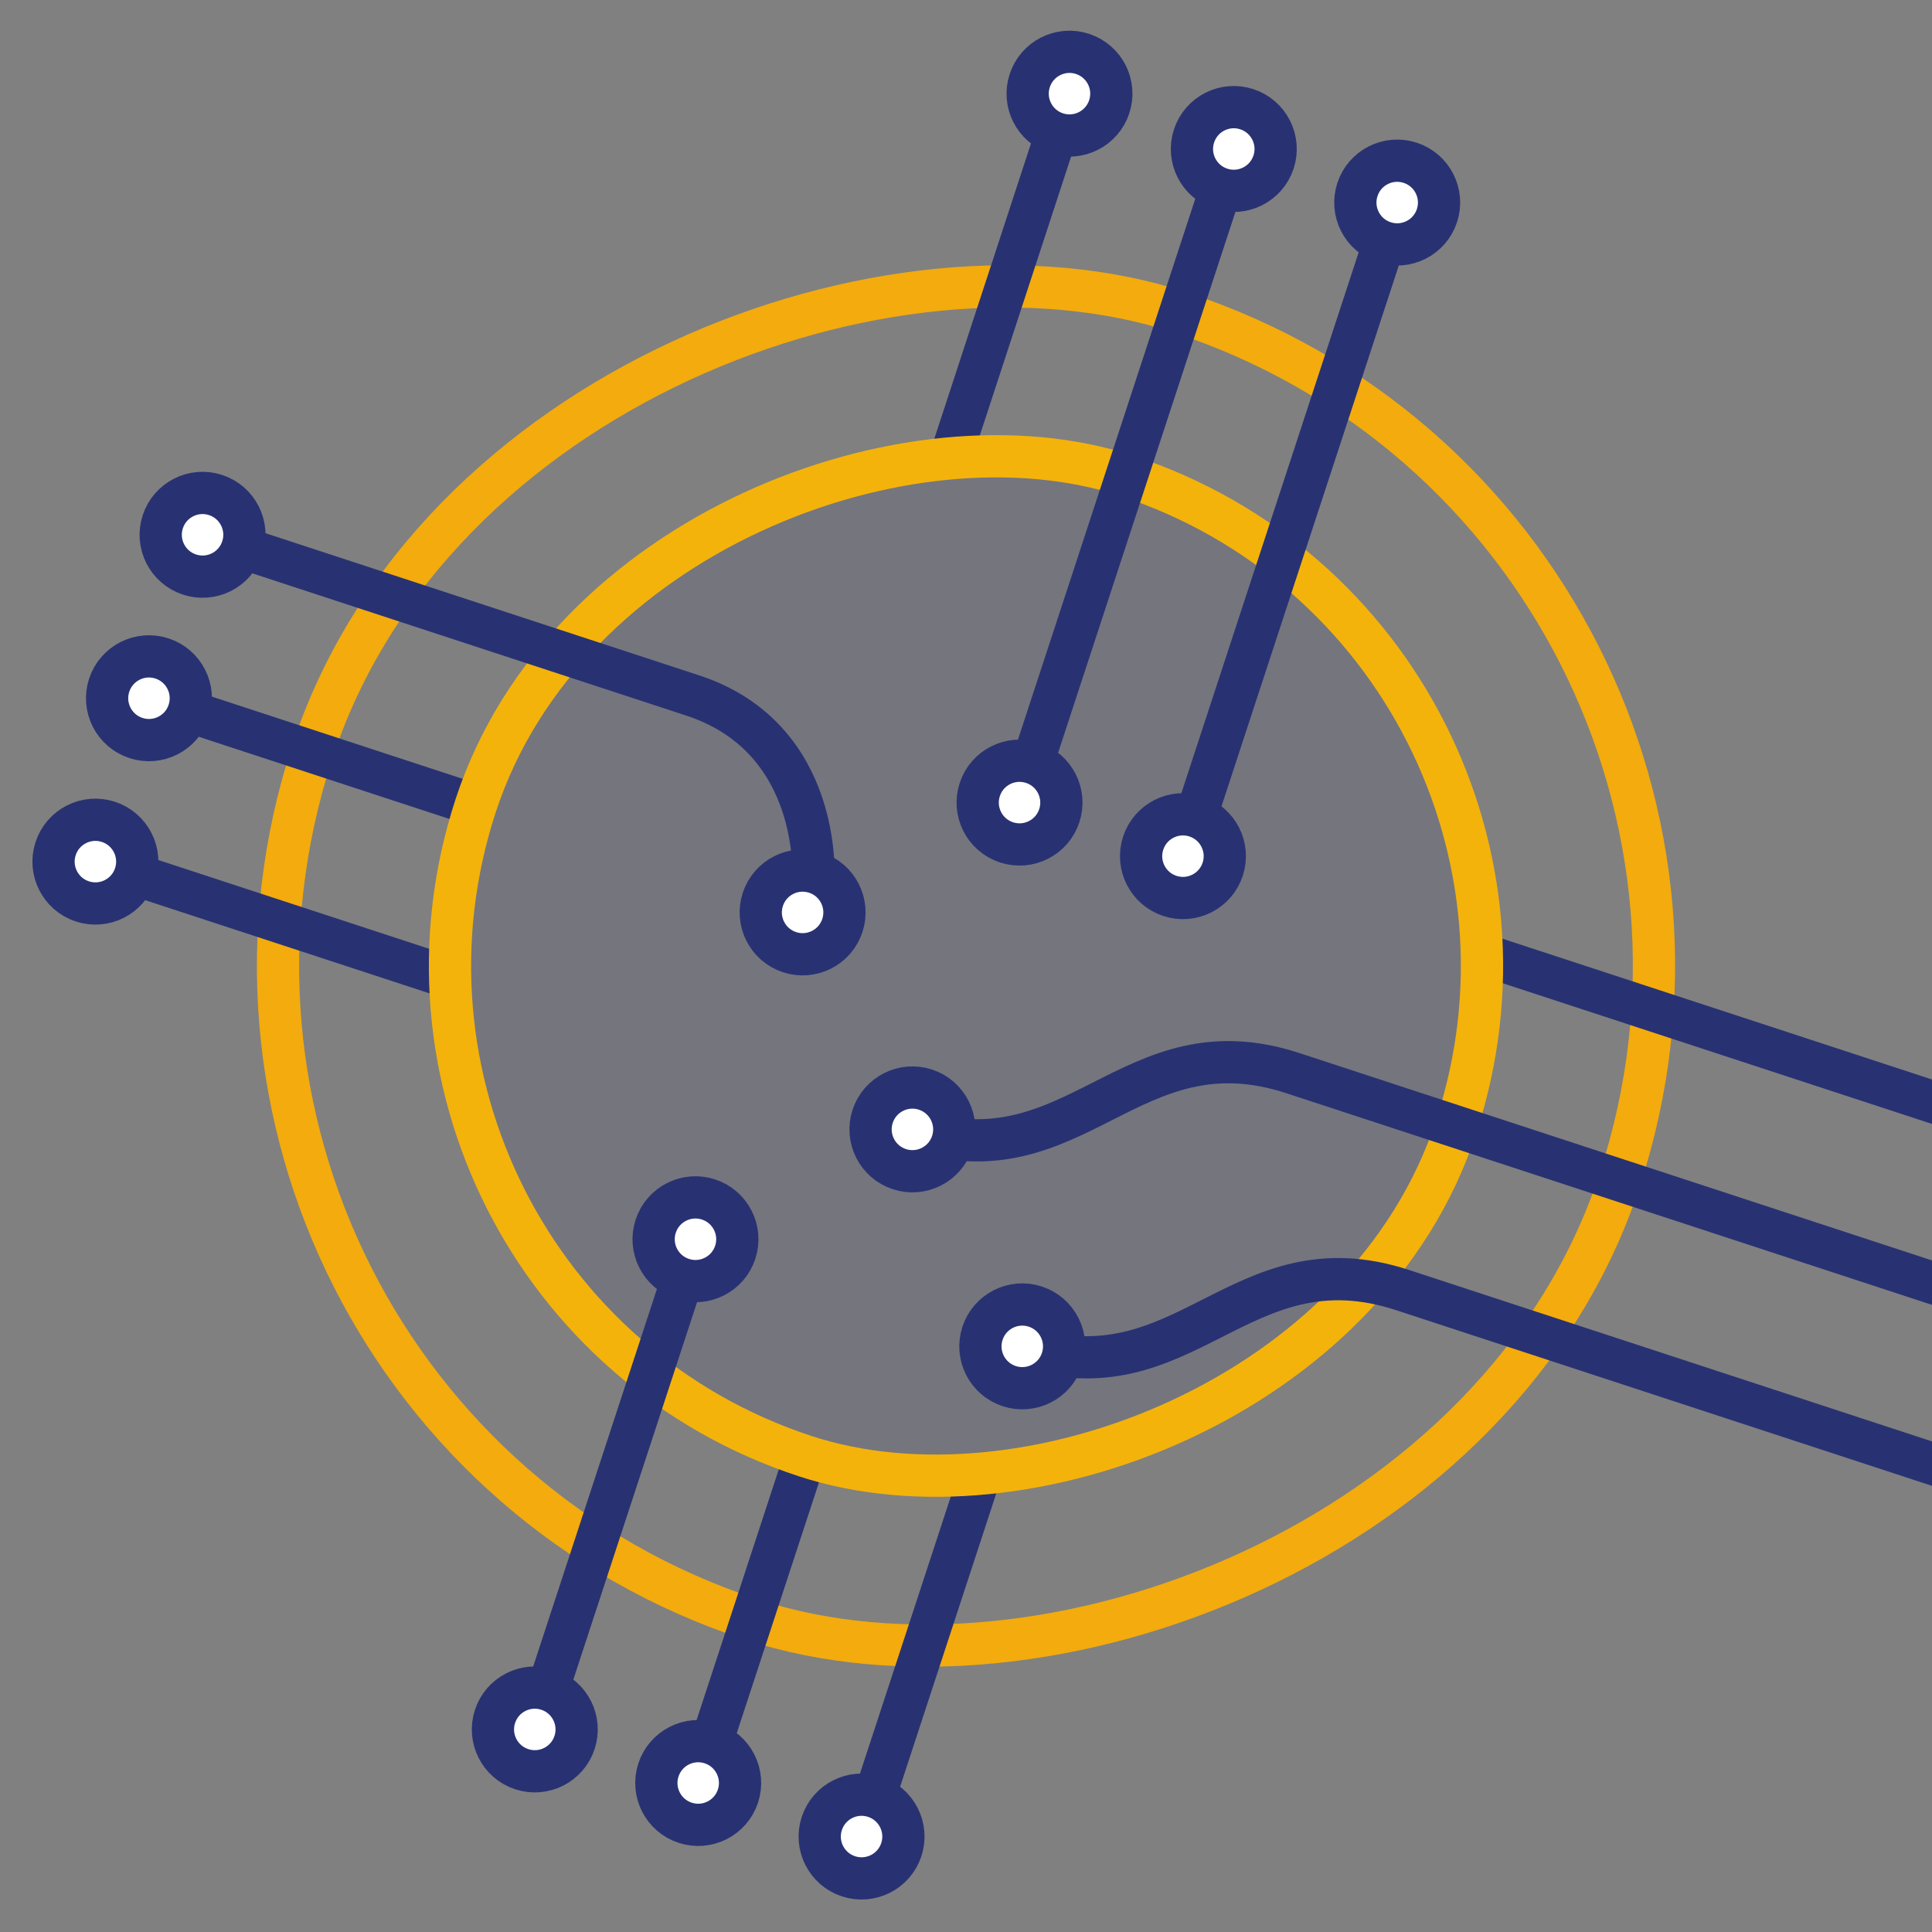 <?xml version="1.0" encoding="UTF-8" standalone="no"?>
<!-- Created with Inkscape (http://www.inkscape.org/) -->

<svg
   xmlns:dc="http://purl.org/dc/elements/1.1/"
   xmlns:cc="http://creativecommons.org/ns#"
   xmlns:rdf="http://www.w3.org/1999/02/22-rdf-syntax-ns#"
   xmlns:svg="http://www.w3.org/2000/svg"
   xmlns="http://www.w3.org/2000/svg"
   xmlns:sodipodi="http://sodipodi.sourceforge.net/DTD/sodipodi-0.dtd"
   xmlns:inkscape="http://www.inkscape.org/namespaces/inkscape"
   width="59.455mm"
   height="59.455mm"
   viewBox="0 0 59.455 59.455"
   version="1.1"
   id="svg8"
   inkscape:version="0.92.4 (5da689c313, 2019-01-14)"
   sodipodi:docname="len5-logo-square.svg"
   inkscape:export-filename="/home/michi/Documents/git-projects/len5-core/doc/logo/len5-logo-square.png"
   inkscape:export-xdpi="302.46301"
   inkscape:export-ydpi="302.46301">
  <rect x="0" y="0" width="59.455" height="59.455" fill="#808080" stroke="none"/>
  <defs
     id="defs2">
    <clipPath
       clipPathUnits="userSpaceOnUse"
       id="clipPath99">
      <rect
         style="fill:#f3ab0d;fill-opacity:1;stroke:#f3ab0d;stroke-width:0.213;stroke-miterlimit:4;stroke-dasharray:none;stroke-dashoffset:0;stroke-opacity:1"
         id="rect101"
         width="59.664"
         height="59.531"
         x="35.719"
         y="24.479"
         ry="6.4300362e-16"
         rx="6.4300357e-16" />
    </clipPath>
  </defs>
  <sodipodi:namedview
     id="base"
     pagecolor="#ffffff"
     bordercolor="#666666"
     borderopacity="1.0"
     inkscape:pageopacity="0.0"
     inkscape:pageshadow="2"
     inkscape:zoom="2.8284271"
     inkscape:cx="45.225606"
     inkscape:cy="91.503279"
     inkscape:document-units="mm"
     inkscape:current-layer="layer1"
     showgrid="true"
     fit-margin-top="1"
     fit-margin-left="1"
     fit-margin-right="1"
     fit-margin-bottom="1"
     inkscape:window-width="1920"
     inkscape:window-height="1016"
     inkscape:window-x="0"
     inkscape:window-y="27"
     inkscape:window-maximized="1"
     inkscape:snap-grids="false">
    <inkscape:grid
       type="xygrid"
       id="grid96"
       originx="-36.025"
       originy="-213.488" />
  </sodipodi:namedview>
  <g
     inkscape:label="Layer 1"
     inkscape:groupmode="layer"
     id="layer1"
     transform="translate(-36.025,-24.057)">
    <rect
       style="fill:none;fill-opacity:0.039;stroke:#f3ab0d;stroke-width:1.3;stroke-linecap:butt;stroke-linejoin:miter;stroke-miterlimit:4;stroke-dasharray:none;stroke-opacity:1;paint-order:normal"
       id="rect10422-3-1"
       width="42.333"
       height="42.333"
       x="-51.794"
       y="58.068"
       ry="21.167"
       inkscape:export-xdpi="302.46304"
       inkscape:export-ydpi="302.46304"
       rx="21.167"
       transform="rotate(-71.851)" />
    <g
       transform="matrix(-0.311,0.95,0.95,0.311,-37.265,-7.828)"
       id="g10803-6-0"
       inkscape:export-xdpi="302.46304"
       inkscape:export-ydpi="302.46304"
       style="stroke:#283272;stroke-width:1.3;stroke-miterlimit:4;stroke-dasharray:none;stroke-opacity:1">
      <path
         sodipodi:nodetypes="cc"
         inkscape:connector-curvature="0"
         id="path10426-12-9-5-8-9-62-8"
         d="M 11.642,111.792 H 0"
         style="fill:none;stroke:#283272;stroke-width:1.3;stroke-linecap:butt;stroke-linejoin:miter;stroke-miterlimit:4;stroke-dasharray:none;stroke-opacity:1" />
      <circle
         r="1.288"
         cy="111.792"
         cx="-4.4586441e-06"
         id="path10509-5-6-3-2-9-5-1-5"
         style="fill:#ffffff;fill-opacity:1;stroke:#283272;stroke-width:1.3;stroke-linecap:butt;stroke-linejoin:miter;stroke-miterlimit:4;stroke-dasharray:none;stroke-opacity:1;paint-order:normal" />
    </g>
    <g
       transform="rotate(-71.851,6.076,55.672)"
       id="g10803-6"
       inkscape:export-xdpi="302.46304"
       inkscape:export-ydpi="302.46304"
       style="stroke:#283272;stroke-width:1.3;stroke-miterlimit:4;stroke-dasharray:none;stroke-opacity:1">
      <path
         sodipodi:nodetypes="cc"
         inkscape:connector-curvature="0"
         id="path10426-12-9-5-8-9-62"
         d="M 10.583,111.792 H 0"
         style="fill:none;stroke:#283272;stroke-width:1.3;stroke-linecap:butt;stroke-linejoin:miter;stroke-miterlimit:4;stroke-dasharray:none;stroke-opacity:1" />
      <circle
         r="1.288"
         cy="111.792"
         cx="-4.4586441e-06"
         id="path10509-5-6-3-2-9-5-1"
         style="fill:#ffffff;fill-opacity:1;stroke:#283272;stroke-width:1.3;stroke-linecap:butt;stroke-linejoin:miter;stroke-miterlimit:4;stroke-dasharray:none;stroke-opacity:1;paint-order:normal" />
    </g>
    <g
       transform="rotate(-71.851,9.727,53.027)"
       id="g10803-9-9"
       inkscape:export-xdpi="302.46304"
       inkscape:export-ydpi="302.46304"
       style="stroke:#283272;stroke-width:1.3;stroke-miterlimit:4;stroke-dasharray:none;stroke-opacity:1">
      <path
         sodipodi:nodetypes="cc"
         inkscape:connector-curvature="0"
         id="path10426-12-9-5-8-9-2-6"
         d="M 11.642,111.792 H 0"
         style="fill:none;stroke:#283272;stroke-width:1.3;stroke-linecap:butt;stroke-linejoin:miter;stroke-miterlimit:4;stroke-dasharray:none;stroke-opacity:1" />
      <circle
         r="1.288"
         cy="111.792"
         cx="-4.4586441e-06"
         id="path10509-5-6-3-2-9-5-9-4"
         style="fill:#ffffff;fill-opacity:1;stroke:#283272;stroke-width:1.3;stroke-linecap:butt;stroke-linejoin:miter;stroke-miterlimit:4;stroke-dasharray:none;stroke-opacity:1;paint-order:normal" />
    </g>
    <g
       transform="rotate(18.149,211.129,203.15)"
       id="g10803-8-2-1"
       inkscape:export-xdpi="302.46304"
       inkscape:export-ydpi="302.46304"
       style="stroke:#283272;stroke-width:1.3;stroke-miterlimit:4;stroke-dasharray:none;stroke-opacity:1">
      <path
         sodipodi:nodetypes="cc"
         inkscape:connector-curvature="0"
         id="path10426-12-9-5-8-9-6-3-0"
         d="M 11.642,111.792 H 0"
         style="fill:none;stroke:#283272;stroke-width:1.3;stroke-linecap:butt;stroke-linejoin:miter;stroke-miterlimit:4;stroke-dasharray:none;stroke-opacity:1" />
      <circle
         r="1.288"
         cy="111.792"
         cx="-4.4586441e-06"
         id="path10509-5-6-3-2-9-5-7-6-2"
         style="fill:#ffffff;fill-opacity:1;stroke:#283272;stroke-width:1.3;stroke-linecap:butt;stroke-linejoin:miter;stroke-miterlimit:4;stroke-dasharray:none;stroke-opacity:1;paint-order:normal" />
    </g>
    <g
       transform="rotate(18.149,227.694,205.796)"
       id="g10803-8-4-2"
       inkscape:export-xdpi="302.46304"
       inkscape:export-ydpi="302.46304"
       style="stroke:#283272;stroke-width:1.3;stroke-miterlimit:4;stroke-dasharray:none;stroke-opacity:1">
      <path
         sodipodi:nodetypes="cc"
         inkscape:connector-curvature="0"
         id="path10426-12-9-5-8-9-6-7-9"
         d="M 10.583,111.792 H 0"
         style="fill:none;stroke:#283272;stroke-width:1.3;stroke-linecap:butt;stroke-linejoin:miter;stroke-miterlimit:4;stroke-dasharray:none;stroke-opacity:1" />
      <circle
         r="1.288"
         cy="111.792"
         cx="-4.4586441e-06"
         id="path10509-5-6-3-2-9-5-7-0-7"
         style="fill:#ffffff;fill-opacity:1;stroke:#283272;stroke-width:1.3;stroke-linecap:butt;stroke-linejoin:miter;stroke-miterlimit:4;stroke-dasharray:none;stroke-opacity:1;paint-order:normal" />
    </g>
    <path
       style="fill:none;stroke:#283272;stroke-width:1.3;stroke-linecap:butt;stroke-linejoin:miter;stroke-miterlimit:4;stroke-dasharray:none;stroke-opacity:1"
       d="M 81.48,53.372 121.707,66.558"
       id="path10426-12-9-1-1"
       inkscape:connector-curvature="0"
       sodipodi:nodetypes="cc"
       inkscape:export-xdpi="302.46304"
       inkscape:export-ydpi="302.46304" />
    <rect
       style="fill:#2b2a73;fill-opacity:0.114;stroke:#f4b30b;stroke-width:1.3;stroke-linecap:butt;stroke-linejoin:miter;stroke-miterlimit:4;stroke-dasharray:none;stroke-opacity:1;paint-order:normal"
       id="rect10422-3"
       width="31.75"
       height="31.75"
       x="-46.502"
       y="63.359"
       ry="15.875"
       inkscape:export-xdpi="302.46304"
       inkscape:export-ydpi="302.46304"
       rx="15.875"
       transform="rotate(-71.851)" />
    <circle
       style="fill:#000000;fill-opacity:0.039;stroke:#283272;stroke-width:1.3;stroke-linecap:butt;stroke-linejoin:miter;stroke-miterlimit:4;stroke-dasharray:none;stroke-opacity:1;paint-order:normal"
       id="path10509-3-7"
       cx="-25.336"
       cy="137.443"
       r="1.288"
       transform="rotate(-71.851)"
       inkscape:export-xdpi="302.46304"
       inkscape:export-ydpi="302.46304" />
    <path
       style="fill:none;stroke:#283272;stroke-width:1.3;stroke-linecap:butt;stroke-linejoin:miter;stroke-miterlimit:4;stroke-dasharray:none;stroke-opacity:1"
       d="m 64.104,58.813 c 5.028,1.648 6.677,-3.38 11.705,-1.732 l 65.369,21.428"
       id="path10426-12-9-9-5"
       inkscape:connector-curvature="0"
       sodipodi:nodetypes="ccc"
       inkscape:export-xdpi="302.46304"
       inkscape:export-ydpi="302.46304" />
    <path
       style="fill:none;stroke:#283272;stroke-width:1.3;stroke-linecap:butt;stroke-linejoin:miter;stroke-miterlimit:4;stroke-dasharray:none;stroke-opacity:1"
       d="m 67.484,65.49 c 5.028,1.648 6.677,-3.38 11.705,-1.732 4.693,1.538 44.585,14.615 49.278,16.154"
       id="path10426-12-9-3-1"
       inkscape:connector-curvature="0"
       sodipodi:nodetypes="ccc"
       inkscape:export-xdpi="302.46304"
       inkscape:export-ydpi="302.46304" />
    <circle
       style="fill:#000000;fill-opacity:0.039;stroke:#283272;stroke-width:1.3;stroke-linecap:butt;stroke-linejoin:miter;stroke-miterlimit:4;stroke-dasharray:none;stroke-opacity:1;paint-order:normal"
       id="path10509-4-7"
       cx="-35.919"
       cy="148.026"
       r="1.288"
       inkscape:export-xdpi="302.46304"
       inkscape:export-ydpi="302.46304"
       transform="rotate(-71.851)" />
    <circle
       style="fill:#ffffff;fill-opacity:1;stroke:#283272;stroke-width:1.3;stroke-linecap:butt;stroke-linejoin:miter;stroke-miterlimit:4;stroke-dasharray:none;stroke-opacity:1;paint-order:normal"
       id="path10509-4-9-1"
       cx="-41.211"
       cy="84.526"
       r="1.288"
       inkscape:export-xdpi="302.46304"
       inkscape:export-ydpi="302.46304"
       transform="rotate(-71.851)" />
    <circle
       style="fill:#ffffff;fill-opacity:1;stroke:#283272;stroke-width:1.3;stroke-linecap:butt;stroke-linejoin:miter;stroke-miterlimit:4;stroke-dasharray:none;stroke-opacity:1;paint-order:normal"
       id="path10509-5-6-4-1"
       cx="-30.627"
       cy="158.609"
       r="1.288"
       inkscape:export-xdpi="302.46304"
       inkscape:export-ydpi="302.46304"
       transform="rotate(-71.851)" />
    <path
       style="fill:none;stroke:#283272;stroke-width:1.3;stroke-linecap:butt;stroke-linejoin:miter;stroke-miterlimit:4;stroke-dasharray:none;stroke-opacity:1"
       d="m 57.427,62.193 -4.945,15.085"
       id="path10426-12-9-5-8-0"
       inkscape:connector-curvature="0"
       sodipodi:nodetypes="cc"
       inkscape:export-xdpi="302.46304"
       inkscape:export-ydpi="302.46304" />
    <circle
       style="fill:#ffffff;fill-opacity:1;stroke:#283272;stroke-width:1.3;stroke-linecap:butt;stroke-linejoin:miter;stroke-miterlimit:4;stroke-dasharray:none;stroke-opacity:1;paint-order:normal"
       id="path10509-5-6-3-2-6-8"
       cx="-41.211"
       cy="73.943"
       r="1.288"
       inkscape:export-xdpi="302.46304"
       inkscape:export-ydpi="302.46304"
       transform="rotate(-71.851)" />
    <circle
       style="fill:#ffffff;fill-opacity:1;stroke:#283272;stroke-width:1.3;stroke-linecap:butt;stroke-linejoin:miter;stroke-miterlimit:4;stroke-dasharray:none;stroke-opacity:1;paint-order:normal"
       id="path10509-5-6-3-2-9-51"
       cx="-57.086"
       cy="73.943"
       r="1.288"
       inkscape:export-xdpi="302.46304"
       inkscape:export-ydpi="302.46304"
       transform="rotate(-71.851)" />
    <path
       style="fill:none;stroke:#283272;stroke-width:1.3;stroke-linecap:butt;stroke-linejoin:miter;stroke-miterlimit:4;stroke-dasharray:none;stroke-opacity:1"
       d="m 61.053,51.131 c 0,0 0.313,-4.352 -3.71,-5.671 l -15.085,-4.945"
       id="path10426-12-9-5-8-9-6-5-5"
       inkscape:connector-curvature="0"
       sodipodi:nodetypes="ccc"
       inkscape:export-xdpi="302.46304"
       inkscape:export-ydpi="302.46304" />
    <circle
       style="fill:#ffffff;fill-opacity:1;stroke:#283272;stroke-width:1.3;stroke-linecap:butt;stroke-linejoin:miter;stroke-miterlimit:4;stroke-dasharray:none;stroke-opacity:1;paint-order:normal"
       id="path10509-5-6-3-2-9-5-7-4-6"
       cx="52.776"
       cy="25.336"
       r="1.288"
       transform="rotate(18.149)"
       inkscape:export-xdpi="302.46304"
       inkscape:export-ydpi="302.46304" />
    <circle
       style="fill:#ffffff;fill-opacity:1;stroke:#283272;stroke-width:1.3;stroke-linecap:butt;stroke-linejoin:miter;stroke-miterlimit:4;stroke-dasharray:none;stroke-opacity:1;paint-order:normal"
       id="path10509-4-9-3-46"
       cx="-30.627"
       cy="73.943"
       r="1.288"
       inkscape:export-xdpi="302.46304"
       inkscape:export-ydpi="302.46304"
       transform="rotate(-71.851)" />
    <circle
       style="fill:#ffffff;fill-opacity:1;stroke:#283272;stroke-width:1.3;stroke-linecap:butt;stroke-linejoin:miter;stroke-miterlimit:4;stroke-dasharray:none;stroke-opacity:1;paint-order:normal"
       id="path10509-4-9-3-4-4-7"
       cx="-35.919"
       cy="79.234"
       r="1.288"
       inkscape:export-xdpi="302.46304"
       inkscape:export-ydpi="302.46304"
       transform="rotate(-71.851)" />
    <path
       style="fill:none;stroke:#283272;stroke-width:1.3;stroke-linecap:butt;stroke-linejoin:miter;stroke-miterlimit:4;stroke-dasharray:none;stroke-opacity:1"
       d="m 79.022,30.291 -6.264,19.108"
       id="path10426-12-9-5-8-8-91"
       inkscape:connector-curvature="0"
       sodipodi:nodetypes="cc"
       inkscape:export-xdpi="302.46304"
       inkscape:export-ydpi="302.46304" />
    <circle
       style="fill:#ffffff;fill-opacity:1;stroke:#283272;stroke-width:1.3;stroke-linecap:butt;stroke-linejoin:miter;stroke-miterlimit:4;stroke-dasharray:none;stroke-opacity:1;paint-order:normal"
       id="path10509-4-9-3-4-9-9-7"
       cx="-4.169"
       cy="84.526"
       r="1.288"
       inkscape:export-xdpi="302.46304"
       inkscape:export-ydpi="302.46304"
       transform="rotate(-71.851)" />
    <path
       style="fill:none;stroke:#283272;stroke-width:1.3;stroke-linecap:butt;stroke-linejoin:miter;stroke-miterlimit:4;stroke-dasharray:none;stroke-opacity:1"
       d="M 73.994,28.643 67.73,47.751"
       id="path10426-12-9-5-8-8-91-9"
       inkscape:connector-curvature="0"
       sodipodi:nodetypes="cc"
       inkscape:export-xdpi="302.46304"
       inkscape:export-ydpi="302.46304" />
    <circle
       style="fill:#ffffff;fill-opacity:1;stroke:#283272;stroke-width:1.3;stroke-linecap:butt;stroke-linejoin:miter;stroke-miterlimit:4;stroke-dasharray:none;stroke-opacity:1;paint-order:normal"
       id="path10509-4-9-3-4-9-9-7-3"
       cx="-4.169"
       cy="79.234"
       r="1.288"
       inkscape:export-xdpi="302.46304"
       inkscape:export-ydpi="302.46304"
       transform="rotate(-71.851)" />
    <circle
       style="fill:#ffffff;fill-opacity:1;stroke:#283272;stroke-width:1.3;stroke-linecap:butt;stroke-linejoin:miter;stroke-miterlimit:4;stroke-dasharray:none;stroke-opacity:1;paint-order:normal"
       id="path10509-4-9-3-4-9-9-2-8-7"
       cx="-25.336"
       cy="84.526"
       r="1.288"
       inkscape:export-xdpi="302.46304"
       inkscape:export-ydpi="302.46304"
       transform="rotate(-71.851)" />
    <circle
       style="fill:#ffffff;fill-opacity:1;stroke:#283272;stroke-width:1.3;stroke-linecap:butt;stroke-linejoin:miter;stroke-miterlimit:4;stroke-dasharray:none;stroke-opacity:1;paint-order:normal"
       id="path10509-4-9-3-4-9-9-2-8-8"
       cx="-25.336"
       cy="79.234"
       r="1.288"
       inkscape:export-xdpi="302.46304"
       inkscape:export-ydpi="302.46304"
       transform="rotate(-71.851)" />
  </g>
</svg>
